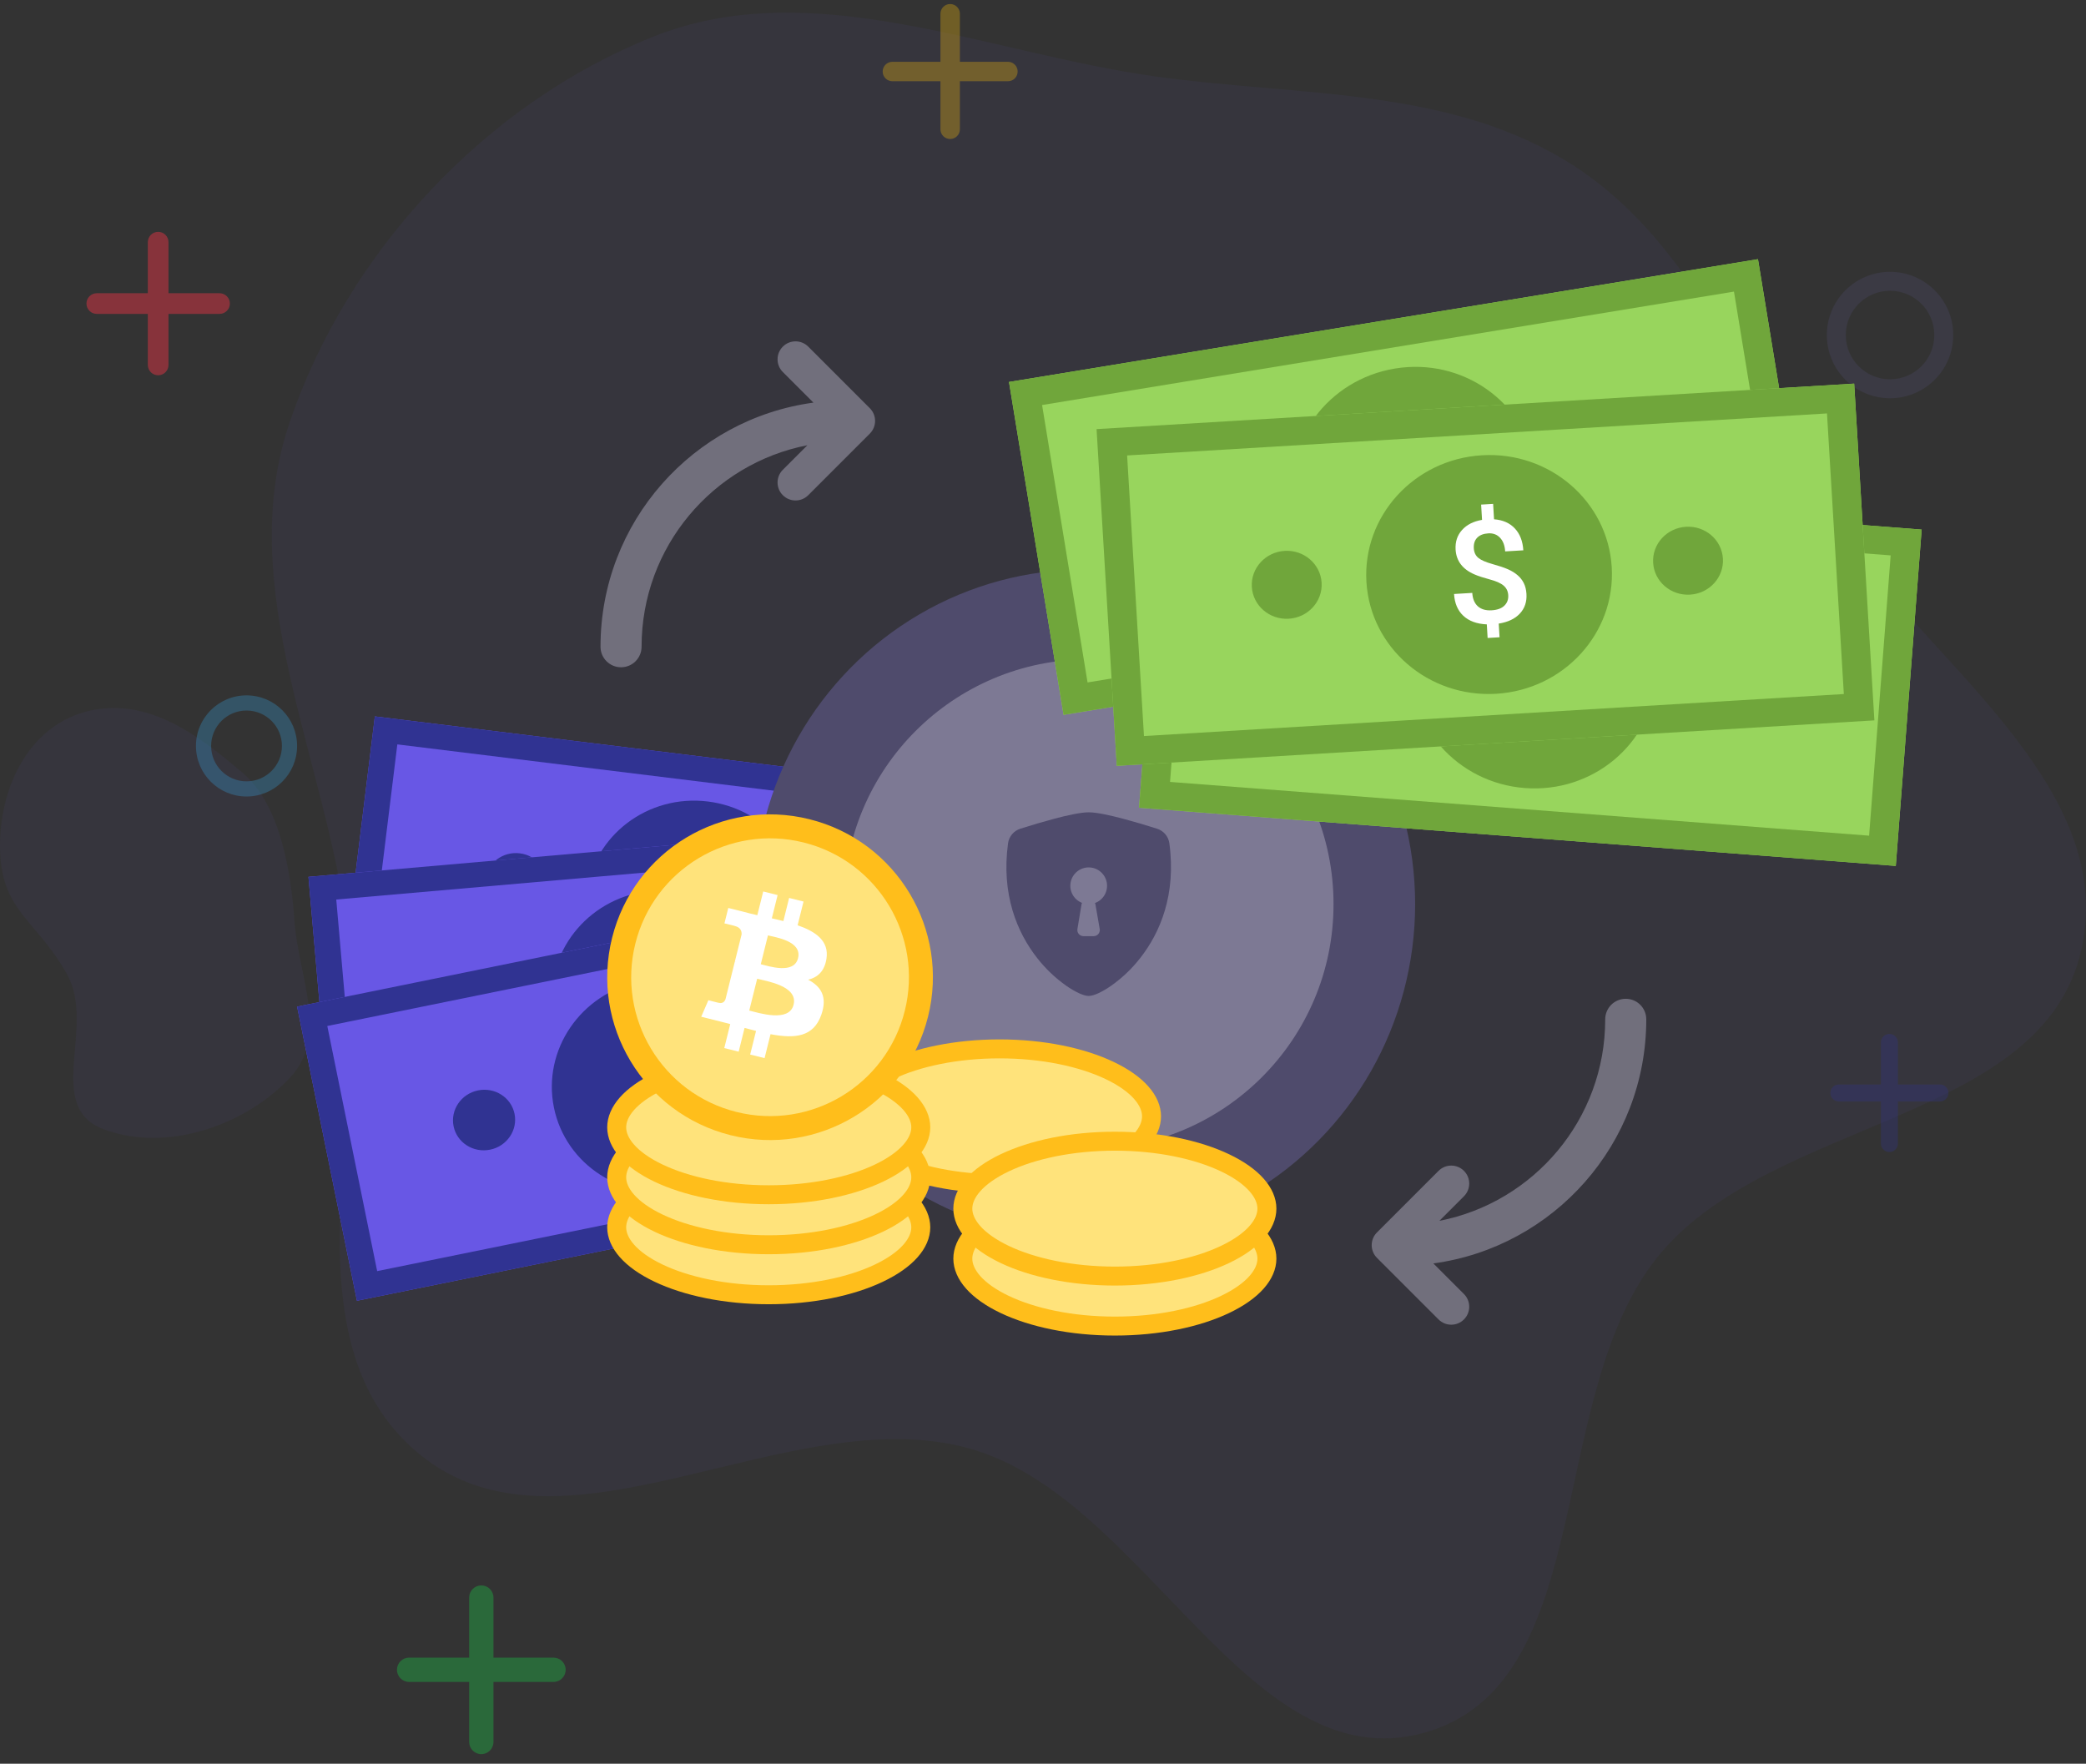 <svg viewBox="0 0 330 279" fill="none" xmlns="http://www.w3.org/2000/svg">
<rect x="0" y="0" width="330" height="279" fill="#333333" stroke="none"/>
<path opacity="0.06" fill-rule="evenodd" clip-rule="evenodd" d="M182.734 12.089C205.57 15.291 229.681 13.698 249.012 26.247C268.295 38.764 276.213 61.596 288.698 80.878C303.552 103.819 335.185 123.532 329.273 150.202C323.231 177.458 280.622 176.896 262.668 198.302C244.193 220.33 253.068 266.279 225.368 274.088C197.549 281.93 181.178 236.855 153.327 229.126C124.776 221.204 89.008 248.845 66.228 229.928C44.43 211.826 58.542 175.582 55.031 147.499C51.602 120.071 36.915 92.946 45.831 66.776C55.016 39.815 76.81 16.398 103.3 5.817C128.468 -4.237 155.888 8.325 182.734 12.089Z" fill="#6857E5"/>
<path opacity="0.06" fill-rule="evenodd" clip-rule="evenodd" d="M46.572 145.632C46.057 138.148 44.388 127.342 38.392 122.251C32.107 116.915 24.808 111.226 16.3 112.087C5.561 113.174 6.74481e-07 123.439 5.50921e-07 133.801C4.27362e-07 144.162 5.666 145.303 10.608 154.128C15.226 162.375 6.975 175.03 16.3 178.594C26.337 182.43 38.969 177.997 45.978 170.365C52.07 163.732 47.168 154.291 46.572 145.632Z" fill="#6857E5"/>
<path opacity="0.5" fill-rule="evenodd" clip-rule="evenodd" d="M15.312 46.386C14.409 46.386 13.677 47.118 13.677 48.021C13.677 48.923 14.409 49.655 15.312 49.655L23.386 49.655L23.386 57.73C23.386 58.633 24.118 59.364 25.021 59.364C25.924 59.364 26.655 58.633 26.655 57.73L26.655 49.655H34.73C35.633 49.655 36.365 48.923 36.365 48.021C36.365 47.118 35.633 46.386 34.73 46.386H26.655L26.655 38.312C26.655 37.409 25.924 36.677 25.021 36.677C24.118 36.677 23.386 37.409 23.386 38.312L23.386 46.386L15.312 46.386Z" fill="#DC3545"/>
<path opacity="0.3" fill-rule="evenodd" clip-rule="evenodd" d="M39 123.6C42.093 123.6 44.6 121.093 44.6 118C44.6 114.907 42.093 112.4 39 112.4C35.907 112.4 33.4 114.907 33.4 118C33.4 121.093 35.907 123.6 39 123.6ZM39 126C43.418 126 47 122.418 47 118C47 113.582 43.418 110 39 110C34.582 110 31 113.582 31 118C31 122.418 34.582 126 39 126Z" fill="#38A1DC"/>
<path opacity="0.3" fill-rule="evenodd" clip-rule="evenodd" d="M299 60C302.866 60 306 56.866 306 53C306 49.134 302.866 46 299 46C295.134 46 292 49.134 292 53C292 56.866 295.134 60 299 60ZM299 63C304.523 63 309 58.523 309 53C309 47.477 304.523 43 299 43C293.477 43 289 47.477 289 53C289 58.523 293.477 63 299 63Z" fill="#4F4B6C"/>
<path opacity="0.4" fill-rule="evenodd" clip-rule="evenodd" d="M74.219 252.72C74.219 251.658 75.08 250.797 76.142 250.797C77.204 250.797 78.065 251.658 78.065 252.72L78.065 262.219H87.565C88.627 262.219 89.488 263.08 89.488 264.142C89.488 265.204 88.627 266.065 87.565 266.065L78.065 266.065L78.065 275.565C78.065 276.627 77.204 277.488 76.142 277.488C75.08 277.488 74.219 276.627 74.219 275.565L74.219 266.065L64.72 266.065C63.658 266.065 62.797 265.204 62.797 264.142C62.797 263.08 63.658 262.219 64.72 262.219L74.219 262.219L74.219 252.72Z" fill="#1DBA44"/>
<path opacity="0.3" fill-rule="evenodd" clip-rule="evenodd" d="M297.553 164.904C297.553 164.16 298.156 163.558 298.899 163.558C299.643 163.558 300.246 164.16 300.246 164.904L300.246 171.553H306.895C307.639 171.553 308.241 172.156 308.241 172.899C308.241 173.643 307.639 174.246 306.895 174.246H300.246L300.246 180.895C300.246 181.639 299.643 182.241 298.899 182.241C298.156 182.241 297.553 181.639 297.553 180.895L297.553 174.246L290.904 174.246C290.16 174.246 289.558 173.643 289.558 172.899C289.558 172.156 290.16 171.553 290.904 171.553L297.553 171.553L297.553 164.904Z" fill="#303392"/>
<path opacity="0.3" fill-rule="evenodd" clip-rule="evenodd" d="M148.775 2.176C148.775 1.326 149.464 0.637 150.314 0.637C151.163 0.637 151.852 1.326 151.852 2.176L151.852 9.775H159.452C160.301 9.775 160.99 10.464 160.99 11.314C160.99 12.163 160.301 12.852 159.452 12.852H151.852L151.852 20.452C151.852 21.301 151.163 21.99 150.314 21.99C149.464 21.99 148.775 21.301 148.775 20.452L148.775 12.852L141.176 12.852C140.326 12.852 139.637 12.163 139.637 11.314C139.637 10.464 140.326 9.775 141.176 9.775L148.775 9.775L148.775 2.176Z" fill="#FFC107"/>
<path d="M59.3 113.331L165.337 126.378L159.538 173.505L53.501 160.458L59.3 113.331Z" fill="#6857E5"/>
<path fill-rule="evenodd" clip-rule="evenodd" d="M160.814 129.808L62.856 117.755L58.024 157.028L155.982 169.081L160.814 129.808ZM59.3 113.331L53.501 160.458L159.538 173.505L165.337 126.378L59.3 113.331Z" fill="#303392"/>
<ellipse cx="109.924" cy="143.479" rx="17.297" ry="16.817" transform="rotate(7.015 109.924 143.479)" fill="#303392"/>
<ellipse cx="137.817" cy="146.647" rx="4.921" ry="4.784" transform="rotate(7.015 137.817 146.647)" fill="#303392"/>
<ellipse cx="81.648" cy="139.736" rx="4.921" ry="4.784" transform="rotate(7.015 81.648 139.736)" fill="#303392"/>
<path d="M48.797 138.708L155.228 129.407L159.362 176.709L52.931 186.011L48.797 138.708Z" fill="#6857E5"/>
<path fill-rule="evenodd" clip-rule="evenodd" d="M151.518 133.703L53.196 142.296L56.641 181.715L154.963 173.122L151.518 133.703ZM48.797 138.708L52.931 186.011L159.362 176.709L155.228 129.407L48.797 138.708Z" fill="#303392"/>
<ellipse cx="104.586" cy="157.664" rx="17.297" ry="16.817" transform="rotate(-4.995 104.586 157.664)" fill="#303392"/>
<ellipse cx="132.528" cy="154.959" rx="4.921" ry="4.784" transform="rotate(-4.995 132.528 154.959)" fill="#303392"/>
<ellipse cx="76.15" cy="159.886" rx="4.921" ry="4.784" transform="rotate(-4.995 76.15 159.886)" fill="#303392"/>
<path d="M47 159.237L151.691 137.934L161.159 184.463L56.468 205.767L47 159.237Z" fill="#6857E5"/>
<path fill-rule="evenodd" clip-rule="evenodd" d="M148.492 142.623L51.777 162.303L59.667 201.078L156.382 181.398L148.492 142.623ZM47 159.237L56.468 205.767L161.159 184.463L151.691 137.934L47 159.237Z" fill="#303392"/>
<ellipse cx="104.578" cy="171.749" rx="17.297" ry="16.817" transform="rotate(-11.502 104.578 171.749)" fill="#303392"/>
<ellipse cx="132.033" cy="165.894" rx="4.921" ry="4.784" transform="rotate(-11.502 132.033 165.894)" fill="#303392"/>
<ellipse cx="76.577" cy="177.179" rx="4.921" ry="4.784" transform="rotate(-11.502 76.577 177.179)" fill="#303392"/>
<ellipse cx="171.584" cy="143.025" rx="52.287" ry="52.932" fill="#4F4B6C"/>
<circle opacity="0.5" cx="172.23" cy="143.025" r="38.731" fill="#ACA9BC"/>
<path fill-rule="evenodd" clip-rule="evenodd" d="M166.782 129.517C168.802 128.983 170.946 128.5 172.23 128.5C173.512 128.5 175.657 128.983 177.677 129.517C179.479 130.001 181.268 130.527 183.045 131.095C184.068 131.421 184.838 132.302 184.988 133.388C186.097 141.516 183.523 147.539 180.404 151.524C179.074 153.234 177.496 154.736 175.721 155.978C175.104 156.41 174.452 156.79 173.771 157.113C173.248 157.353 172.69 157.549 172.23 157.549C171.769 157.549 171.211 157.353 170.688 157.113C170.007 156.79 169.355 156.411 168.738 155.978C166.964 154.736 165.386 153.234 164.057 151.524C160.934 147.539 158.362 141.516 159.472 133.388C159.546 132.862 159.768 132.367 160.111 131.961C160.455 131.555 160.907 131.255 161.414 131.095C163.191 130.527 164.981 130.001 166.782 129.517ZM173.227 142.848C173.865 142.615 174.402 142.164 174.742 141.576C175.083 140.988 175.207 140.298 175.092 139.628C174.976 138.958 174.63 138.35 174.112 137.909C173.595 137.468 172.939 137.223 172.259 137.216C171.579 137.209 170.918 137.44 170.392 137.87C169.865 138.3 169.506 138.902 169.377 139.569C169.248 140.237 169.357 140.928 169.685 141.524C170.014 142.119 170.541 142.58 171.174 142.827C171.133 142.91 171.105 142.999 171.089 143.09L170.444 146.963C170.421 147.102 170.428 147.244 170.466 147.38C170.503 147.515 170.57 147.641 170.66 147.748C170.751 147.855 170.864 147.942 170.992 148.001C171.119 148.06 171.258 148.09 171.399 148.091H173.016C173.157 148.091 173.296 148.06 173.424 148C173.552 147.941 173.666 147.854 173.757 147.746C173.848 147.638 173.914 147.512 173.951 147.376C173.988 147.239 173.995 147.097 173.971 146.958L173.299 143.085C173.285 143.003 173.261 142.924 173.227 142.848Z" fill="#4F4B6C"/>
<path d="M182.171 176.592C182.171 179.04 180.035 181.703 175.541 183.842C171.16 185.929 165.001 187.261 158.117 187.261C151.234 187.261 145.075 185.929 140.693 183.842C136.2 181.703 134.064 179.04 134.064 176.592C134.064 174.145 136.2 171.482 140.693 169.342C145.075 167.256 151.234 165.924 158.117 165.924C165.001 165.924 171.16 167.256 175.541 169.342C180.035 171.482 182.171 174.145 182.171 176.592Z" fill="#FFE37B" stroke="#FFBE1B" stroke-width="3"/>
<path d="M145.666 194.15C145.666 196.597 143.53 199.26 139.037 201.399C134.655 203.486 128.496 204.818 121.612 204.818C114.729 204.818 108.57 203.486 104.188 201.399C99.695 199.26 97.559 196.597 97.559 194.15C97.559 191.702 99.695 189.039 104.188 186.9C108.57 184.813 114.729 183.481 121.612 183.481C128.496 183.481 134.655 184.813 139.037 186.9C143.53 189.039 145.666 191.702 145.666 194.15Z" fill="#FFE37B" stroke="#FFBE1B" stroke-width="3"/>
<path d="M145.666 186.24C145.666 188.687 143.53 191.35 139.037 193.49C134.655 195.576 128.496 196.908 121.612 196.908C114.729 196.908 108.57 195.576 104.188 193.49C99.695 191.35 97.559 188.687 97.559 186.24C97.559 183.793 99.695 181.13 104.188 178.99C108.57 176.903 114.729 175.572 121.612 175.572C128.496 175.572 134.655 176.903 139.037 178.99C143.53 181.13 145.666 183.793 145.666 186.24Z" fill="#FFE37B" stroke="#FFBE1B" stroke-width="3"/>
<path d="M145.666 178.331C145.666 180.778 143.53 183.441 139.037 185.581C134.655 187.667 128.496 188.999 121.612 188.999C114.729 188.999 108.57 187.667 104.188 185.581C99.695 183.441 97.559 180.778 97.559 178.331C97.559 175.883 99.695 173.22 104.188 171.081C108.57 168.994 114.729 167.662 121.612 167.662C128.496 167.662 134.655 168.994 139.037 171.081C143.53 173.22 145.666 175.883 145.666 178.331Z" fill="#FFE37B" stroke="#FFBE1B" stroke-width="3"/>
<path d="M200.423 199.104C200.423 201.551 198.287 204.214 193.794 206.354C189.412 208.441 183.254 209.772 176.37 209.772C169.486 209.772 163.327 208.441 158.946 206.354C154.452 204.214 152.316 201.551 152.316 199.104C152.316 196.657 154.452 193.994 158.946 191.854C163.327 189.768 169.486 188.436 176.37 188.436C183.254 188.436 189.412 189.768 193.794 191.854C198.287 193.994 200.423 196.657 200.423 199.104Z" fill="#FFE37B" stroke="#FFBE1B" stroke-width="3"/>
<path d="M200.423 191.194C200.423 193.641 198.287 196.304 193.794 198.444C189.412 200.531 183.254 201.862 176.37 201.862C169.486 201.862 163.327 200.531 158.946 198.444C154.452 196.304 152.316 193.641 152.316 191.194C152.316 188.747 154.452 186.084 158.946 183.944C163.327 181.858 169.486 180.526 176.37 180.526C183.254 180.526 189.412 181.858 193.794 183.944C198.287 186.084 200.423 188.747 200.423 191.194Z" fill="#FFE37B" stroke="#FFBE1B" stroke-width="3"/>
<path d="M146.815 160.819C143.373 174.621 129.393 183.021 115.588 179.579C101.788 176.138 93.388 162.158 96.831 148.357C100.271 134.554 114.251 126.153 128.052 129.594C141.856 133.035 150.256 147.017 146.815 160.819Z" fill="#FFBE1B"/>
<path d="M143.136 159.902C140.201 171.672 128.278 178.836 116.505 175.901C104.737 172.966 97.573 161.044 100.509 149.274C103.443 137.503 115.366 130.339 127.135 133.273C138.907 136.208 146.071 148.131 143.136 159.902Z" fill="#FFE37B"/>
<path d="M130.75 151.622C131.163 148.852 129.059 147.362 126.182 146.369L127.115 142.616L124.837 142.047L123.928 145.701C123.329 145.551 122.714 145.41 122.102 145.27L123.017 141.592L120.74 141.023L119.806 144.774C119.31 144.661 118.823 144.549 118.351 144.431L118.353 144.42L115.211 143.633L114.605 146.073C114.605 146.073 116.295 146.461 116.26 146.485C117.183 146.716 117.349 147.329 117.321 147.814L116.258 152.089C116.322 152.105 116.404 152.129 116.495 152.165C116.419 152.146 116.338 152.126 116.254 152.105L114.764 158.095C114.651 158.376 114.365 158.797 113.72 158.637C113.743 158.67 112.064 158.223 112.064 158.223L110.932 160.838L113.898 161.579C114.449 161.717 114.99 161.862 115.522 161.999L114.579 165.795L116.855 166.364L117.789 162.609C118.411 162.778 119.015 162.934 119.605 163.081L118.675 166.819L120.953 167.388L121.897 163.599C125.782 164.337 128.704 164.039 129.934 160.516C130.925 157.679 129.885 156.043 127.84 154.976C129.329 154.632 130.451 153.65 130.75 151.622ZM125.543 158.941C124.839 161.778 120.075 160.244 118.53 159.86L119.781 154.831C121.326 155.217 126.279 155.983 125.543 158.941ZM126.248 151.581C125.606 154.161 121.64 152.85 120.354 152.529L121.488 147.968C122.775 148.29 126.917 148.889 126.248 151.581Z" fill="white"/>
<path d="M159.622 60.423L278.106 41L286.738 93.66L168.254 113.082L159.622 60.423Z" fill="#98D55D"/>
<path fill-rule="evenodd" clip-rule="evenodd" d="M274.311 46.128L164.855 64.071L172.048 107.954L281.505 90.011L274.311 46.128ZM159.622 60.423L168.254 113.082L286.738 93.66L278.106 41L159.622 60.423Z" fill="#70A63B"/>
<ellipse cx="223.744" cy="76.948" rx="19.439" ry="18.899" transform="rotate(-9.309 223.744 76.948)" fill="#70A63B"/>
<ellipse cx="254.828" cy="71.553" rx="5.53" ry="5.377" transform="rotate(-9.309 254.828 71.553)" fill="#70A63B"/>
<ellipse cx="192.065" cy="81.842" rx="5.53" ry="5.377" transform="rotate(-9.309 192.065 81.842)" fill="#70A63B"/>
<path d="M227.092 79.887C226.991 79.266 226.696 78.789 226.207 78.456C225.718 78.117 224.954 77.867 223.916 77.707C222.877 77.539 222.061 77.362 221.468 77.174C219.497 76.559 218.364 75.357 218.07 73.567C217.872 72.354 218.103 71.292 218.765 70.381C219.426 69.47 220.422 68.83 221.751 68.462L221.359 66.073L223.236 65.766L223.631 68.177C225.022 68.136 226.162 68.504 227.052 69.281C227.941 70.051 228.503 71.152 228.738 72.584L225.899 73.049C225.748 72.128 225.407 71.442 224.875 70.989C224.35 70.527 223.708 70.358 222.949 70.483C222.198 70.606 221.643 70.892 221.283 71.341C220.923 71.79 220.801 72.369 220.917 73.078C221.021 73.713 221.313 74.191 221.79 74.51C222.275 74.821 223.046 75.066 224.103 75.245C225.16 75.424 225.998 75.614 226.617 75.812C227.236 76.011 227.772 76.268 228.225 76.584C228.677 76.892 229.049 77.274 229.34 77.729C229.632 78.184 229.831 78.74 229.939 79.398C230.142 80.632 229.899 81.7 229.212 82.6C228.532 83.5 227.48 84.137 226.056 84.513L226.406 86.65L224.541 86.956L224.193 84.83C222.618 84.923 221.341 84.6 220.36 83.86C219.387 83.119 218.783 82.026 218.545 80.579L221.396 80.112C221.547 81.032 221.91 81.704 222.485 82.128C223.068 82.55 223.813 82.686 224.72 82.538C225.612 82.392 226.255 82.08 226.651 81.602C227.054 81.124 227.201 80.552 227.092 79.887Z" fill="white"/>
<path d="M184.288 74.57L304 83.775L299.909 136.98L180.197 127.775L184.288 74.57Z" fill="#98D55D"/>
<path fill-rule="evenodd" clip-rule="evenodd" d="M299.099 87.858L188.507 79.354L185.098 123.692L295.689 132.196L299.099 87.858ZM184.288 74.57L180.197 127.775L299.909 136.98L304 83.775L184.288 74.57Z" fill="#70A63B"/>
<ellipse cx="242.668" cy="105.819" rx="19.439" ry="18.899" transform="rotate(4.397 242.668 105.819)" fill="#70A63B"/>
<ellipse cx="274.145" cy="107.943" rx="5.53" ry="5.377" transform="rotate(4.397 274.145 107.943)" fill="#70A63B"/>
<ellipse cx="210.732" cy="103.067" rx="5.53" ry="5.377" transform="rotate(4.397 210.732 103.067)" fill="#70A63B"/>
<path d="M245.225 109.467C245.273 108.84 245.1 108.307 244.704 107.868C244.31 107.422 243.627 106.998 242.656 106.597C241.686 106.188 240.936 105.822 240.404 105.499C238.634 104.435 237.819 102.998 237.958 101.19C238.052 99.964 238.528 98.987 239.387 98.259C240.246 97.53 241.364 97.145 242.743 97.102L242.928 94.688L244.824 94.834L244.637 97.27C245.998 97.561 247.018 98.189 247.699 99.154C248.38 100.112 248.666 101.315 248.554 102.762L245.686 102.541C245.758 101.611 245.589 100.863 245.179 100.297C244.778 99.724 244.194 99.408 243.428 99.349C242.67 99.291 242.062 99.437 241.606 99.788C241.15 100.139 240.894 100.673 240.839 101.389C240.79 102.031 240.96 102.564 241.348 102.987C241.745 103.404 242.436 103.825 243.421 104.25C244.406 104.674 245.175 105.056 245.729 105.396C246.283 105.736 246.743 106.113 247.108 106.527C247.474 106.934 247.745 107.393 247.92 107.904C248.096 108.415 248.158 109.002 248.107 109.667C248.011 110.914 247.522 111.894 246.641 112.606C245.768 113.318 244.595 113.689 243.122 113.716L242.956 115.876L241.072 115.731L241.237 113.583C239.685 113.3 238.52 112.683 237.743 111.732C236.974 110.782 236.645 109.576 236.758 108.115L239.637 108.336C239.566 109.266 239.759 110.005 240.218 110.553C240.685 111.101 241.376 111.41 242.293 111.481C243.193 111.55 243.892 111.399 244.39 111.029C244.895 110.66 245.174 110.139 245.225 109.467Z" fill="white"/>
<path d="M173.475 67.882L293.325 60.688L296.522 113.955L176.673 121.148L173.475 67.882Z" fill="#98D55D"/>
<path fill-rule="evenodd" clip-rule="evenodd" d="M289.026 65.401L178.307 72.047L180.972 116.435L291.69 109.79L289.026 65.401ZM173.475 67.882L176.673 121.148L296.522 113.955L293.325 60.688L173.475 67.882Z" fill="#70A63B"/>
<ellipse cx="235.569" cy="90.884" rx="19.439" ry="18.899" transform="rotate(-3.435 235.569 90.884)" fill="#70A63B"/>
<ellipse cx="267.042" cy="88.699" rx="5.53" ry="5.377" transform="rotate(-3.435 267.042 88.699)" fill="#70A63B"/>
<ellipse cx="203.556" cy="92.51" rx="5.53" ry="5.377" transform="rotate(-3.435 203.556 92.51)" fill="#70A63B"/>
<path d="M238.6 94.15C238.562 93.522 238.317 93.017 237.866 92.637C237.414 92.249 236.68 91.922 235.663 91.656C234.647 91.384 233.853 91.123 233.283 90.876C231.384 90.063 230.381 88.751 230.272 86.94C230.198 85.713 230.537 84.681 231.289 83.842C232.04 83.003 233.096 82.469 234.455 82.239L234.31 79.822L236.209 79.708L236.355 82.147C237.742 82.249 238.839 82.732 239.645 83.596C240.451 84.453 240.897 85.605 240.984 87.054L238.113 87.226C238.057 86.295 237.787 85.577 237.305 85.072C236.829 84.559 236.208 84.325 235.441 84.371C234.681 84.417 234.099 84.645 233.695 85.055C233.291 85.465 233.111 86.028 233.154 86.745C233.192 87.388 233.433 87.893 233.876 88.259C234.326 88.618 235.068 88.94 236.101 89.227C237.135 89.513 237.949 89.787 238.544 90.048C239.139 90.309 239.646 90.62 240.065 90.981C240.483 91.334 240.813 91.751 241.057 92.234C241.3 92.716 241.442 93.29 241.482 93.955C241.557 95.204 241.206 96.241 240.43 97.067C239.662 97.891 238.55 98.418 237.095 98.646L237.225 100.808L235.338 100.921L235.209 98.77C233.633 98.702 232.396 98.25 231.496 97.414C230.604 96.577 230.115 95.427 230.027 93.964L232.91 93.791C232.966 94.722 233.258 95.428 233.787 95.908C234.324 96.387 235.051 96.599 235.969 96.544C236.871 96.49 237.543 96.246 237.985 95.811C238.435 95.376 238.64 94.823 238.6 94.15Z" fill="white"/>
<g opacity="0.5">
<path fill-rule="evenodd" clip-rule="evenodd" d="M127.861 54.832C126.751 53.723 124.952 53.723 123.842 54.832C122.732 55.942 122.732 57.741 123.842 58.851L128.684 63.692C109.661 66.272 95 82.577 95 102.307C95 104.1 96.454 105.554 98.248 105.554C100.041 105.554 101.495 104.1 101.495 102.307C101.495 86.506 112.779 73.341 127.729 70.431L123.842 74.317C122.732 75.427 122.732 77.226 123.842 78.336C124.952 79.446 126.751 79.446 127.861 78.336L137.603 68.594C138.713 67.484 138.713 65.685 137.603 64.575L127.861 54.832Z" fill="#ACA9BC"/>
</g>
<g opacity="0.5">
<path fill-rule="evenodd" clip-rule="evenodd" d="M227.575 208.722C228.685 209.832 230.484 209.832 231.593 208.722C232.703 207.612 232.703 205.813 231.593 204.704L226.752 199.862C245.774 197.282 260.436 180.977 260.436 161.248C260.436 159.454 258.982 158 257.188 158C255.395 158 253.941 159.454 253.941 161.248C253.941 177.048 242.656 190.213 227.707 193.124L231.593 189.237C232.703 188.127 232.703 186.328 231.593 185.218C230.484 184.109 228.685 184.109 227.575 185.218L217.832 194.961C216.723 196.071 216.723 197.87 217.832 198.98L227.575 208.722Z" fill="#ACA9BC"/>
</g>
</svg>
